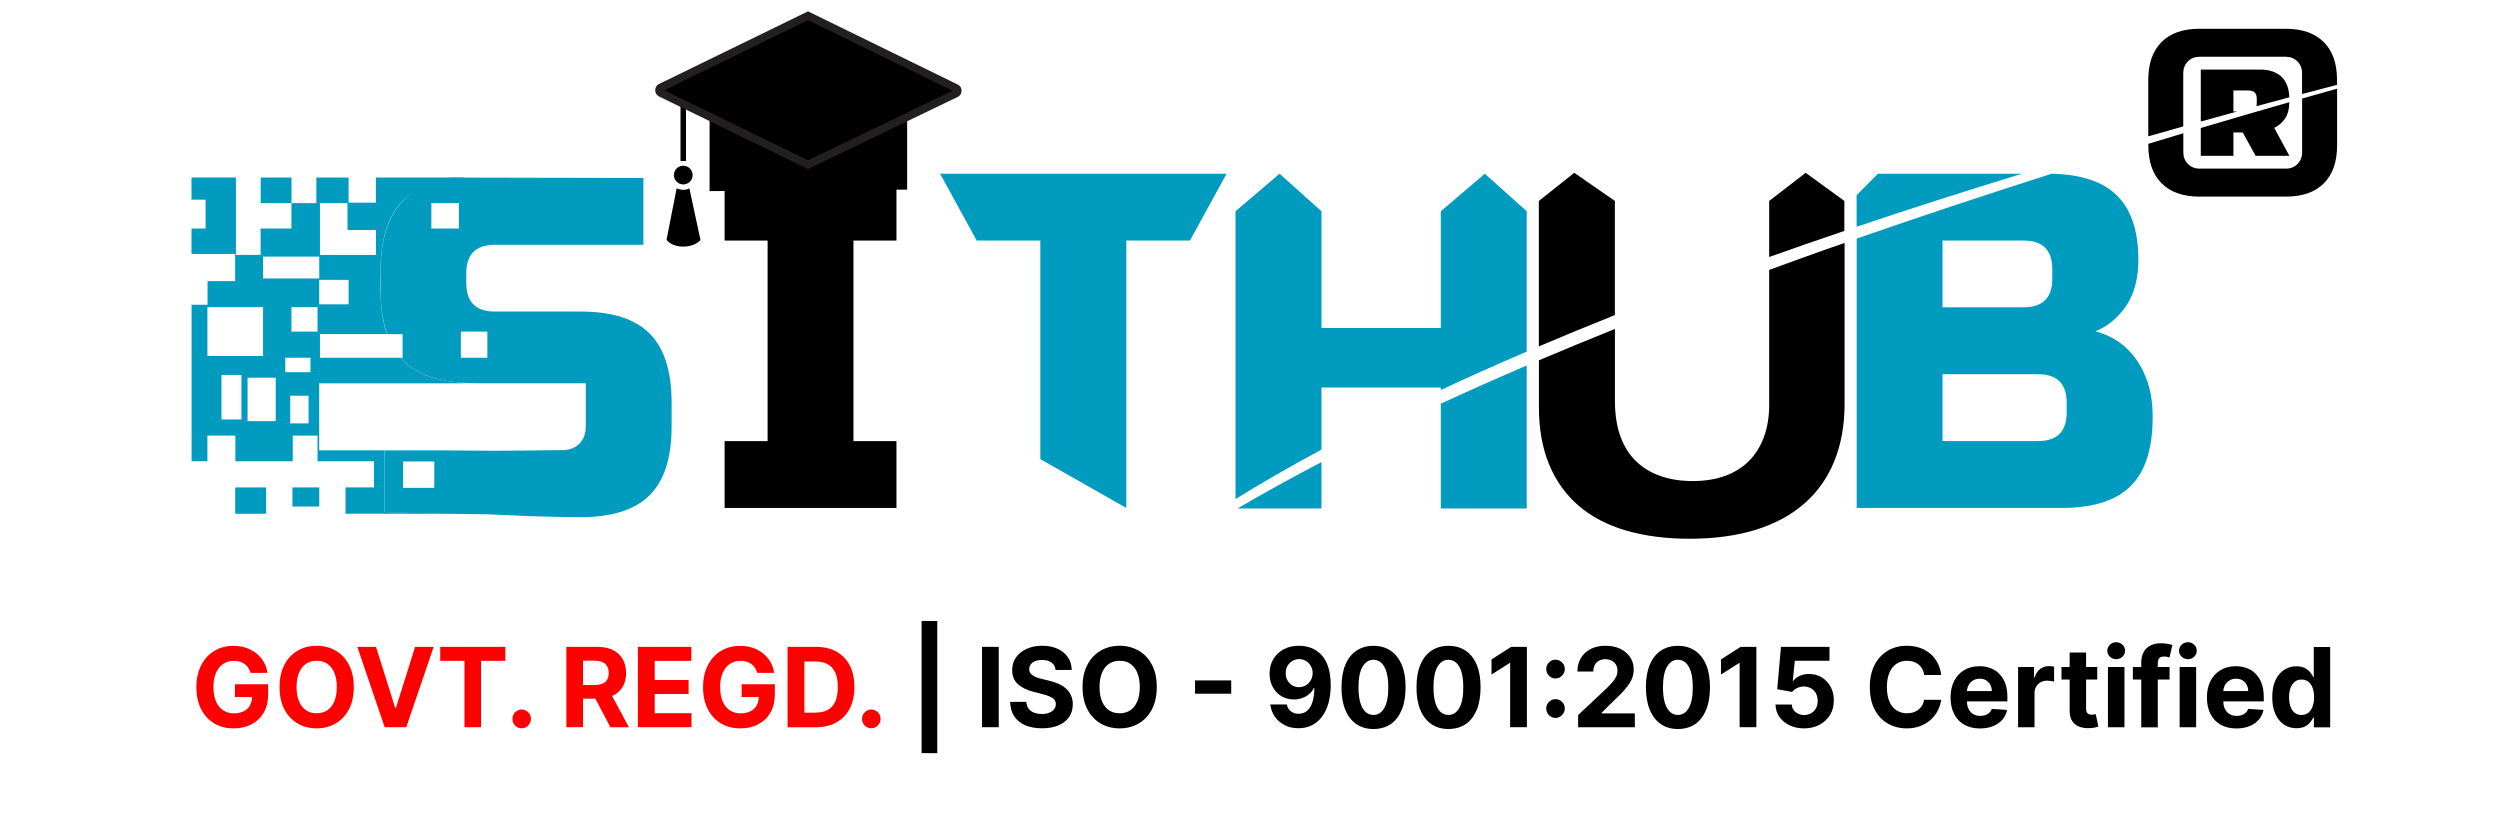 <?xml version="1.0" encoding="utf-8"?>
<!-- Generator: Adobe Illustrator 24.3.0, SVG Export Plug-In . SVG Version: 6.00 Build 0)  -->
<svg version="1.1" id="Layer_1" xmlns="http://www.w3.org/2000/svg" xmlns:xlink="http://www.w3.org/1999/xlink" x="0px" y="0px"
	 viewBox="0 0 318 106" style="enable-background:new 0 0 318 106;" xml:space="preserve">
<style type="text/css">
	.st0{fill:#009BBF;}
	.st1{stroke:#231F20;stroke-miterlimit:10;}
	.st2{fill:none;}
	.st3{fill:#999999;}
	.st4{fill:#00ADEE;}
	.st5{fill:#FF0000;}
</style>
<g>
	<path d="M114.04,64.61H92.17v-8.5h5.47V30.6h-5.47v-8.5h21.86v8.5h-5.47v25.51h5.47V64.61z"/>
	<path class="st0" d="M143.26,64.61l-10.93-6.21V30.6h-8.09l-4.66-8.5h36.44l-4.66,8.5h-8.09V64.61z"/>
	<g>
		<path d="M115.39,24.12l-25.13,0.19v-9l11.52,4.65c0.67,0.27,1.42,0.27,2.09,0l11.52-4.65V24.12z"/>
		<polygon points="87.26,20.49 86.56,20.49 86.56,10.37 87.26,10.64 		"/>
		<circle cx="86.91" cy="22.27" r="1.19"/>
		<path d="M89.1,30.53c-1.01,1.13-3.43,1.11-4.32-0.02l1.29-6.55c0.59,0.24,1.13,0.26,1.62,0L89.1,30.53z"/>
		<path class="st1" d="M102.78,20.95l-18.75-9.14c-0.25-0.12-0.25-0.55,0-0.67L102.78,2l18.86,9.22c0.23,0.11,0.23,0.52,0,0.64
			L102.78,20.95z"/>
	</g>
	<polygon class="st2" points="47.81,29.26 44.19,29.26 44.19,25.84 40.7,25.84 40.7,29.26 40.7,32.43 47.81,32.43 	"/>
	<rect x="54.87" y="25.84" class="st2" width="3.5" height="3.23"/>
	<rect x="40.61" y="35.59" class="st2" width="3.74" height="3.11"/>
	<rect x="26.38" y="39.07" class="st2" width="7.08" height="6.21"/>
	<rect x="33.46" y="32.64" class="st2" width="7.15" height="2.78"/>
	<path class="st2" d="M40.61,48.76v8.52h8.28v-0.05h7.66c0.83,0.02,1.63,0.04,2.41,0.05h0v0c5.68,0.08,9.83-0.04,12.43-0.05
		c0.02,0,0.05,0,0.07,0c0.93,0,1.67-0.27,2.22-0.82c0.55-0.55,0.82-1.28,0.82-2.22v-5.47H60.52c-0.54,0-1.06-0.02-1.57-0.05v0.07
		H40.61z"/>
	<polygon class="st2" points="58.61,45.5 58.95,45.5 61.99,45.5 61.99,42.18 58.95,42.18 58.61,42.18 	"/>
	<polygon class="st2" points="51.19,42.49 49.23,42.49 40.7,42.49 40.7,45.5 50.93,45.5 51.19,45.5 	"/>
	<rect x="37.08" y="39.07" class="st2" width="3.32" height="3.11"/>
	<rect x="51.27" y="58.69" class="st2" width="3.97" height="3.36"/>
	<rect x="28.17" y="47.69" class="st2" width="2.54" height="5.67"/>
	<rect x="36.29" y="45.5" class="st2" width="3.2" height="1.83"/>
	<rect x="31.49" y="48.05" class="st2" width="3.58" height="5.52"/>
	<rect x="36.92" y="50.34" class="st2" width="2.33" height="3.52"/>
	<rect x="33.16" y="22.58" class="st0" width="3.92" height="3.26"/>
	<rect x="37.2" y="62" class="st0" width="3.41" height="2.43"/>
	<polygon class="st3" points="58.95,57.29 58.95,57.29 58.95,57.29 	"/>
	<path class="st0" d="M82.63,42.42c-1.86-1.86-4.78-2.79-8.75-2.79H62.95c-2.43,0-3.64-1.21-3.64-3.64v-1.21
		c0-2.43,1.21-3.64,3.64-3.64h18.89v-8.5l-23.49-0.05c-0.54,0,0,0-0.46,0c-3.46,0-4.95,1.26-6.62,2.93
		c-1.92,1.92-2.88,5.01-2.88,9.26v1.82c0,2.31,0.29,4.28,0.86,5.9h1.96v3.01h-0.26c0.11,0.12,0.21,0.24,0.33,0.35
		c1.68,1.68,4.24,2.62,7.69,2.84c0.5,0.03,1.03,0.05,1.57,0.05h13.97v5.47c0,0.93-0.27,1.67-0.82,2.22
		c-0.55,0.55-1.29,0.82-2.22,0.82c-0.02,0-0.05,0-0.07,0c-2.6,0-6.75,0.13-12.43,0.05c0,0,0,0,0,0H48.89v7.85
		c5.42,0.15,6.36,0.18,10.07,0.22c0.78,0.01,1.69,0.02,2.78,0.03l5.59,0.24c1.54,0.05,3.02,0.09,4.46,0.11
		c0.71,0.01,1.42,0.02,2.1,0.02c3.97,0,6.88-0.93,8.75-2.79c1.86-1.86,2.79-4.78,2.79-8.75v-3.04
		C85.42,47.2,84.49,44.28,82.63,42.42z M58.37,29.07h-3.5v-3.23h3.5V29.07z M61.99,45.5h-3.03h-0.34v-3.32h0.34h3.03V45.5z
		 M55.24,62.06h-3.97v-3.36h3.97V62.06z"/>
	<path class="st4" d="M48.89,57.24v0.05h10.07c-0.77-0.01-1.58-0.03-2.41-0.05H48.89z"/>
	<rect x="36.92" y="50.34" class="st2" width="2.33" height="3.52"/>
	<rect x="31.49" y="48.05" class="st2" width="3.58" height="5.52"/>
	<rect x="36.29" y="45.5" class="st2" width="3.2" height="1.83"/>
	<rect x="26.38" y="39.07" class="st2" width="7.08" height="6.21"/>
	<rect x="28.17" y="47.69" class="st2" width="2.54" height="5.67"/>
	<rect x="37.08" y="39.07" class="st2" width="3.32" height="3.11"/>
	<rect x="33.46" y="32.64" class="st2" width="7.15" height="2.78"/>
	<polygon class="st2" points="44.19,25.84 40.7,25.84 40.7,29.26 40.7,32.43 47.81,32.43 47.81,29.26 44.19,29.26 	"/>
	<rect x="40.61" y="35.59" class="st2" width="3.74" height="3.11"/>
	<path class="st0" d="M58.95,22.67v-0.09H47.81v3.2h-3.47v-3.2h-4.1v3.26h-3.17v3.23h-3.92v3.35h-3.14v-9.85h-5.65v2.83h1.79v3.67
		h-1.79v3.23c1.24,0,4.27,0,5.55,0v3.46H26.4v3h-2.03v19.91h2.01v-3.26h3.56v3.26h7.3v-3.26h3.15v3.26h7.18V62h-3.62v3.35h15
		c-3.7-0.04-4.65-0.07-10.07-0.22v-7.85h-8.28v-8.52h18.35v-0.07c-3.69-0.26-6.22-1.19-8.02-3.19H40.7v-3.01h8.53
		c-0.77-1.97-0.92-5.17-0.85-7.72C48.44,26.94,51.33,23.18,58.95,22.67z M26.38,39.07h7.08v6.21h-7.08V39.07z M30.71,53.36h-2.54
		v-5.67h2.54V53.36z M35.07,53.57h-3.58v-5.52h3.58V53.57z M39.25,53.86h-2.33v-3.52h2.33V53.86z M39.49,47.34h-3.2V45.5h3.2V47.34z
		 M40.39,42.18h-3.32v-3.11h3.32V42.18z M33.46,35.42v-2.78h7.15v2.78H33.46z M44.34,38.71h-3.74v-3.11h3.74V38.71z M47.81,32.43
		H40.7v-3.17v-3.42h3.5v3.42h3.62V32.43z"/>
	<rect x="29.92" y="62" class="st0" width="3.93" height="3.35"/>
	<rect x="29.92" y="58.67" class="st4" width="0.03" height="0.09"/>
	<path class="st0" d="M168.09,64.68v-5.9c-3.71,1.94-7.28,3.91-10.69,5.9H168.09z"/>
	<path class="st0" d="M183.27,64.68h10.93V46.49c-3.71,1.59-7.36,3.21-10.93,4.86V64.68z"/>
	<path class="st0" d="M168.09,49.29h15.18v0.32c3.38-1.58,7.02-3.21,10.93-4.89V26.87l-5.33-4.77l-5.6,4.77v14.85h-15.18V26.87
		l-5.33-4.77l-5.6,4.77v36.61c3.07-1.91,6.69-4.01,10.93-6.29V49.29z"/>
	<path d="M205.41,25.56l-5.16-3.58l-4.51,3.58v18.5c3.06-1.3,6.28-2.63,9.67-3.98V25.56z"/>
	<path d="M229.68,21.98l-4.64,3.58v7.13c1.53-0.54,3.08-1.09,4.66-1.64c1.61-0.56,3.24-1.12,4.9-1.68v-3.81L229.68,21.98z"/>
	<path d="M229.7,32.64c-1.55,0.56-3.11,1.12-4.66,1.69v17.17c0,1.54-0.23,2.91-0.68,4.12c-0.45,1.21-1.1,2.23-1.93,3.05
		c-0.83,0.83-1.85,1.45-3.05,1.88c-0.55,0.2-1.14,0.35-1.75,0.45c-0.73,0.13-1.5,0.19-2.33,0.19c-1.5,0-2.85-0.21-4.06-0.63
		c-1.21-0.42-2.26-1.05-3.12-1.88c-0.87-0.84-1.54-1.89-2-3.17c-0.47-1.28-0.7-2.79-0.7-4.53v-9.14c-3.25,1.31-6.48,2.64-9.67,3.99
		v5.93c0,2.81,0.44,5.26,1.31,7.35c0.87,2.09,2.13,3.84,3.77,5.24c1.64,1.4,3.65,2.45,6.03,3.14c2.38,0.69,5.06,1.04,8.05,1.04
		c3.19,0,6-0.39,8.46-1.15c2.45-0.77,4.51-1.89,6.18-3.36c1.67-1.47,2.93-3.27,3.79-5.4c0.86-2.13,1.29-4.54,1.29-7.23V30.9
		C232.97,31.47,231.34,32.05,229.7,32.64z"/>
	<path class="st2" d="M259.24,47.61h-12.15v8.5h12.15c2.43,0,3.64-1.21,3.64-3.64v-1.21C262.88,48.82,261.67,47.61,259.24,47.61z"/>
	<path class="st2" d="M261.06,35.46v-1.21c0-2.43-1.21-3.64-3.64-3.64h-10.32v8.5h10.32C259.85,39.1,261.06,37.89,261.06,35.46z"/>
	<path class="st0" d="M266.53,42.14c1.54-0.61,2.83-1.67,3.89-3.19c1.05-1.52,1.58-3.49,1.58-5.92c0-3.68-0.93-6.43-2.79-8.23
		c-1.78-1.72-4.53-2.62-8.23-2.7c-7.99,2.54-16.34,5.3-24.81,8.25v34.26h26.11c3.97,0,6.88-0.93,8.75-2.79
		c1.86-1.86,2.79-4.78,2.79-8.75c0-1.66-0.2-3.12-0.61-4.37C272.03,45.22,269.81,43.03,266.53,42.14z M247.09,30.6h10.32
		c2.43,0,3.64,1.21,3.64,3.64v1.21c0,2.43-1.21,3.64-3.64,3.64h-10.32V30.6z M262.88,52.46c0,2.43-1.21,3.64-3.64,3.64h-12.15v-8.5
		h12.15c2.43,0,3.64,1.21,3.64,3.64V52.46z"/>
	<path class="st0" d="M238.88,22.1l-2.72,2.72v4.02c6.57-2.21,13.56-4.46,21.02-6.74H238.88z"/>
	<path class="st2" d="M279.94,8.85h7.56c1.19,0,2.1,0.32,2.74,0.96c0.61,0.61,0.93,1.47,0.96,2.58c0.54-0.14,1.09-0.29,1.64-0.43
		V9.29c0-0.59-0.2-1.09-0.59-1.48c-0.4-0.4-0.89-0.59-1.48-0.59h-10.97c-0.59,0-1.09,0.2-1.48,0.59c-0.4,0.4-0.59,0.89-0.59,1.48
		v6.79c0.74-0.21,1.48-0.41,2.22-0.62V8.85z"/>
	<path class="st2" d="M287.05,13.15v-0.59c0-0.69-0.35-1.04-1.04-1.04h-1.93v2.67h0.47c0.81-0.22,1.63-0.44,2.45-0.67
		C287.03,13.41,287.05,13.29,287.05,13.15z"/>
	<path class="st2" d="M290.63,15.12c-0.39,0.54-0.84,0.92-1.35,1.14l1.93,3.56h-4.3l-1.63-2.97h-1.19v2.97h-4.15v-3.54
		c-0.74,0.22-1.48,0.44-2.22,0.66v2.43c0,0.59,0.2,1.09,0.59,1.48c0.4,0.4,0.89,0.59,1.48,0.59h10.97c0.59,0,1.09-0.2,1.48-0.59
		c0.4-0.4,0.59-0.89,0.59-1.48v-6.85c-0.54,0.15-1.08,0.31-1.63,0.47C291.18,13.9,290.99,14.61,290.63,15.12z"/>
	<path d="M287.5,8.85h-7.56v6.61c1.53-0.42,3.07-0.85,4.62-1.28h-0.47v-2.67h1.93c0.69,0,1.04,0.35,1.04,1.04v0.59
		c0,0.14-0.02,0.26-0.05,0.37c1.38-0.38,2.78-0.75,4.19-1.13c-0.03-1.11-0.35-1.97-0.96-2.58C289.6,9.17,288.68,8.85,287.5,8.85z"/>
	<path d="M292.83,12.53v6.85c0,0.59-0.2,1.09-0.59,1.48c-0.4,0.4-0.89,0.59-1.48,0.59h-10.97c-0.59,0-1.09-0.2-1.48-0.59
		c-0.4-0.4-0.59-0.89-0.59-1.48v-2.43c-1.46,0.44-2.95,0.89-4.45,1.34v0.2c0,2.1,0.56,3.71,1.69,4.83c1.13,1.13,2.74,1.69,4.83,1.69
		h10.97c2.1,0,3.71-0.56,4.83-1.69c1.13-1.13,1.69-2.74,1.69-4.83v-7.21C295.84,11.68,294.36,12.1,292.83,12.53z"/>
	<path d="M279.94,19.82h4.15v-2.97h1.19l1.63,2.97h4.3l-1.93-3.56c0.51-0.22,0.96-0.6,1.35-1.14c0.37-0.52,0.56-1.23,0.57-2.12
		c-3.57,1.02-7.34,2.12-11.26,3.28V19.82z"/>
	<path d="M277.71,9.29c0-0.59,0.2-1.09,0.59-1.48c0.4-0.4,0.89-0.59,1.48-0.59h10.97c0.59,0,1.09,0.2,1.48,0.59
		c0.4,0.4,0.59,0.89,0.59,1.48v2.67c1.47-0.39,2.95-0.78,4.45-1.17v-0.61c0-2.1-0.56-3.71-1.69-4.83c-1.13-1.13-2.74-1.69-4.83-1.69
		h-10.97c-2.1,0-3.71,0.56-4.83,1.69c-1.13,1.13-1.69,2.74-1.69,4.83v7.16c1.47-0.42,2.95-0.84,4.45-1.26V9.29z"/>
</g>
<g>
	<path class="st5" d="M31.87,85.59c-0.07-0.24-0.17-0.46-0.29-0.65c-0.12-0.19-0.28-0.35-0.46-0.48c-0.18-0.13-0.38-0.23-0.61-0.3
		s-0.48-0.1-0.76-0.1c-0.52,0-0.97,0.13-1.36,0.39c-0.39,0.26-0.69,0.64-0.91,1.13c-0.22,0.5-0.33,1.1-0.33,1.81
		c0,0.71,0.11,1.32,0.32,1.82c0.21,0.5,0.52,0.88,0.91,1.14c0.39,0.26,0.85,0.39,1.38,0.39c0.48,0,0.9-0.09,1.24-0.26
		c0.34-0.17,0.61-0.42,0.79-0.74c0.18-0.32,0.27-0.7,0.27-1.13l0.43,0.06h-2.6v-1.63h4.22v1.29c0,0.9-0.19,1.67-0.56,2.31
		c-0.37,0.64-0.89,1.14-1.55,1.49s-1.41,0.52-2.26,0.52c-0.95,0-1.78-0.21-2.49-0.64c-0.72-0.42-1.27-1.03-1.67-1.81
		c-0.4-0.78-0.6-1.72-0.6-2.79c0-0.83,0.12-1.57,0.36-2.22c0.24-0.65,0.57-1.2,1-1.66c0.43-0.45,0.93-0.8,1.5-1.03
		c0.57-0.24,1.19-0.35,1.86-0.35c0.57,0,1.1,0.08,1.6,0.25c0.49,0.17,0.93,0.41,1.31,0.71c0.38,0.31,0.69,0.67,0.94,1.09
		c0.24,0.42,0.4,0.88,0.47,1.39H31.87z"/>
	<path class="st5" d="M45,87.39c0,1.12-0.21,2.06-0.62,2.85c-0.42,0.78-0.98,1.38-1.69,1.79s-1.52,0.62-2.41,0.62
		c-0.9,0-1.7-0.21-2.41-0.62c-0.71-0.41-1.28-1.01-1.69-1.79s-0.62-1.73-0.62-2.84c0-1.12,0.21-2.06,0.62-2.85s0.98-1.38,1.69-1.79
		s1.52-0.62,2.41-0.62c0.89,0,1.69,0.21,2.41,0.62s1.28,1.01,1.69,1.79C44.79,85.33,45,86.28,45,87.39z M42.84,87.39
		c0-0.72-0.11-1.33-0.32-1.83c-0.21-0.5-0.51-0.87-0.89-1.13c-0.38-0.26-0.83-0.38-1.35-0.38c-0.52,0-0.97,0.13-1.35,0.38
		c-0.38,0.26-0.68,0.63-0.89,1.13c-0.21,0.5-0.32,1.1-0.32,1.83s0.11,1.33,0.32,1.83c0.21,0.5,0.51,0.87,0.89,1.13
		c0.38,0.26,0.83,0.38,1.35,0.38c0.52,0,0.96-0.13,1.35-0.38c0.38-0.26,0.68-0.63,0.89-1.13C42.73,88.72,42.84,88.12,42.84,87.39z"
		/>
	<path class="st5" d="M47.83,82.28l2.44,7.77h0.09l2.44-7.77h2.36l-3.48,10.22h-2.75l-3.48-10.22H47.83z"/>
	<path class="st5" d="M56,84.06v-1.78h8.28v1.78h-3.09v8.44h-2.11v-8.44H56z"/>
	<path class="st5" d="M66.36,92.64c-0.33,0-0.6-0.12-0.83-0.35c-0.23-0.23-0.35-0.52-0.35-0.85c0-0.33,0.12-0.61,0.35-0.84
		c0.23-0.23,0.51-0.35,0.83-0.35c0.31,0,0.59,0.12,0.83,0.35c0.24,0.23,0.35,0.51,0.35,0.84c0,0.22-0.06,0.42-0.17,0.6
		s-0.25,0.33-0.43,0.43C66.77,92.58,66.57,92.64,66.36,92.64z"/>
	<path class="st5" d="M72.04,92.51V82.28h3.98c0.76,0,1.41,0.14,1.95,0.41c0.54,0.27,0.95,0.66,1.24,1.16
		c0.28,0.5,0.43,1.09,0.43,1.76c0,0.68-0.14,1.26-0.43,1.75c-0.29,0.49-0.71,0.86-1.25,1.12c-0.55,0.26-1.21,0.39-1.98,0.39H73.3
		v-1.74h2.32c0.41,0,0.75-0.06,1.01-0.17c0.27-0.11,0.47-0.28,0.6-0.51s0.2-0.51,0.2-0.84c0-0.34-0.07-0.63-0.2-0.86
		c-0.13-0.23-0.33-0.41-0.61-0.53c-0.27-0.12-0.61-0.18-1.02-0.18h-1.44v8.46H72.04z M77.49,87.85L80,92.51h-2.35l-2.45-4.65H77.49z
		"/>
	<path class="st5" d="M81.14,92.51V82.28h6.8v1.78h-4.66v2.44h4.31v1.78h-4.31v2.44h4.68v1.78H81.14z"/>
	<path class="st5" d="M96.32,85.59c-0.07-0.24-0.17-0.46-0.29-0.65c-0.12-0.19-0.28-0.35-0.46-0.48c-0.18-0.13-0.38-0.23-0.61-0.3
		s-0.48-0.1-0.76-0.1c-0.52,0-0.97,0.13-1.36,0.39c-0.39,0.26-0.69,0.64-0.91,1.13c-0.22,0.5-0.33,1.1-0.33,1.81
		c0,0.71,0.11,1.32,0.32,1.82c0.21,0.5,0.52,0.88,0.91,1.14c0.39,0.26,0.85,0.39,1.38,0.39c0.48,0,0.9-0.09,1.24-0.26
		c0.34-0.17,0.61-0.42,0.79-0.74c0.18-0.32,0.27-0.7,0.27-1.13l0.43,0.06h-2.6v-1.63h4.22v1.29c0,0.9-0.19,1.67-0.56,2.31
		c-0.37,0.64-0.89,1.14-1.55,1.49s-1.41,0.52-2.26,0.52c-0.95,0-1.78-0.21-2.49-0.64c-0.72-0.42-1.27-1.03-1.67-1.81
		c-0.4-0.78-0.6-1.72-0.6-2.79c0-0.83,0.12-1.57,0.36-2.22c0.24-0.65,0.57-1.2,1-1.66c0.43-0.45,0.93-0.8,1.5-1.03
		c0.57-0.24,1.19-0.35,1.86-0.35c0.57,0,1.1,0.08,1.6,0.25c0.49,0.17,0.93,0.41,1.31,0.71c0.38,0.31,0.69,0.67,0.94,1.09
		c0.24,0.42,0.4,0.88,0.47,1.39H96.32z"/>
	<path class="st5" d="M103.76,92.51h-3.58V82.28h3.6c1.01,0,1.89,0.2,2.62,0.61c0.73,0.41,1.3,0.99,1.69,1.75
		c0.4,0.76,0.59,1.67,0.59,2.74c0,1.06-0.2,1.98-0.59,2.75c-0.4,0.77-0.96,1.35-1.7,1.76C105.67,92.3,104.78,92.51,103.76,92.51z
		 M102.32,90.65h1.35c0.63,0,1.16-0.11,1.59-0.34c0.43-0.23,0.76-0.58,0.98-1.06c0.22-0.48,0.33-1.1,0.33-1.86
		c0-0.76-0.11-1.37-0.33-1.85c-0.22-0.48-0.54-0.83-0.97-1.06s-0.96-0.34-1.59-0.34h-1.36V90.65z"/>
	<path class="st5" d="M110.83,92.64c-0.33,0-0.6-0.12-0.83-0.35c-0.23-0.23-0.35-0.52-0.35-0.85c0-0.33,0.12-0.61,0.35-0.84
		c0.23-0.23,0.51-0.35,0.83-0.35c0.31,0,0.59,0.12,0.83,0.35c0.24,0.23,0.35,0.51,0.35,0.84c0,0.22-0.06,0.42-0.17,0.6
		s-0.25,0.33-0.43,0.43C111.24,92.58,111.04,92.64,110.83,92.64z"/>
	<path d="M119.22,78.99V95.8h-1.99V78.99H119.22z"/>
	<path d="M127.04,82.28v10.22h-2.13V82.28H127.04z"/>
	<path d="M134.27,85.22c-0.04-0.4-0.21-0.72-0.51-0.94c-0.3-0.22-0.7-0.33-1.22-0.33c-0.35,0-0.64,0.05-0.88,0.15
		c-0.24,0.1-0.42,0.23-0.55,0.41s-0.19,0.37-0.19,0.59c-0.01,0.18,0.03,0.34,0.12,0.48c0.08,0.14,0.2,0.25,0.35,0.35
		c0.15,0.1,0.32,0.18,0.51,0.25c0.19,0.07,0.4,0.13,0.62,0.18l0.91,0.22c0.44,0.1,0.84,0.23,1.21,0.4c0.37,0.17,0.69,0.37,0.96,0.61
		c0.27,0.24,0.48,0.53,0.63,0.86c0.15,0.33,0.23,0.71,0.23,1.13c0,0.63-0.16,1.17-0.47,1.62c-0.31,0.46-0.76,0.81-1.34,1.06
		c-0.58,0.25-1.28,0.38-2.1,0.38c-0.81,0-1.52-0.13-2.12-0.38s-1.07-0.63-1.41-1.13c-0.34-0.5-0.51-1.11-0.53-1.85h2.06
		c0.02,0.34,0.12,0.63,0.29,0.86c0.17,0.23,0.4,0.4,0.69,0.51s0.62,0.17,0.99,0.17c0.36,0,0.68-0.05,0.94-0.16s0.48-0.25,0.62-0.44
		c0.15-0.19,0.22-0.41,0.22-0.65c0-0.23-0.07-0.42-0.2-0.58c-0.13-0.16-0.33-0.29-0.58-0.4c-0.25-0.11-0.57-0.21-0.93-0.3l-1.1-0.28
		c-0.85-0.21-1.52-0.54-2.01-0.98c-0.49-0.45-0.74-1.05-0.73-1.8c0-0.62,0.16-1.16,0.49-1.62c0.33-0.46,0.78-0.82,1.36-1.08
		c0.58-0.26,1.23-0.39,1.97-0.39c0.75,0,1.4,0.13,1.96,0.39c0.56,0.26,1,0.62,1.31,1.08c0.31,0.46,0.47,1,0.48,1.61H134.27z"/>
	<path d="M147.14,87.39c0,1.12-0.21,2.06-0.62,2.85c-0.42,0.78-0.98,1.38-1.69,1.79s-1.52,0.62-2.41,0.62c-0.9,0-1.7-0.21-2.41-0.62
		c-0.71-0.41-1.28-1.01-1.69-1.79s-0.62-1.73-0.62-2.84c0-1.12,0.21-2.06,0.62-2.85s0.98-1.38,1.69-1.79s1.52-0.62,2.41-0.62
		c0.89,0,1.69,0.21,2.41,0.62s1.28,1.01,1.69,1.79C146.94,85.33,147.14,86.28,147.14,87.39z M144.98,87.39
		c0-0.72-0.11-1.33-0.32-1.83c-0.21-0.5-0.51-0.87-0.89-1.13c-0.38-0.26-0.83-0.38-1.35-0.38c-0.52,0-0.97,0.13-1.35,0.38
		c-0.38,0.26-0.68,0.63-0.89,1.13c-0.21,0.5-0.32,1.1-0.32,1.83s0.11,1.33,0.32,1.83c0.21,0.5,0.51,0.87,0.89,1.13
		c0.38,0.26,0.83,0.38,1.35,0.38c0.52,0,0.96-0.13,1.35-0.38c0.38-0.26,0.68-0.63,0.89-1.13C144.88,88.72,144.98,88.12,144.98,87.39
		z"/>
	<path d="M156.61,86.55v1.69h-4.6v-1.69H156.61z"/>
	<path d="M165.24,82.14c0.52,0,1.02,0.09,1.5,0.26c0.48,0.18,0.91,0.46,1.29,0.84c0.38,0.39,0.68,0.9,0.9,1.54
		c0.22,0.64,0.33,1.42,0.34,2.34c0,0.87-0.1,1.64-0.29,2.32c-0.19,0.68-0.47,1.26-0.83,1.73c-0.36,0.48-0.79,0.84-1.29,1.09
		c-0.5,0.25-1.07,0.37-1.69,0.37c-0.67,0-1.27-0.13-1.78-0.4s-0.93-0.63-1.24-1.08c-0.31-0.46-0.5-0.97-0.57-1.54h2.1
		c0.08,0.37,0.25,0.66,0.52,0.87c0.26,0.21,0.59,0.31,0.97,0.31c0.66,0,1.16-0.29,1.5-0.87c0.34-0.58,0.51-1.38,0.52-2.39h-0.07
		c-0.15,0.3-0.36,0.56-0.61,0.77s-0.55,0.38-0.88,0.5c-0.33,0.12-0.68,0.17-1.05,0.17c-0.59,0-1.12-0.14-1.59-0.42
		s-0.83-0.67-1.1-1.17c-0.27-0.5-0.4-1.06-0.4-1.7c0-0.69,0.15-1.3,0.47-1.83s0.76-0.96,1.32-1.26S164.49,82.14,165.24,82.14z
		 M165.25,83.84c-0.33,0-0.62,0.08-0.88,0.24c-0.26,0.16-0.46,0.38-0.61,0.64c-0.15,0.27-0.22,0.57-0.22,0.9
		c0,0.34,0.07,0.64,0.22,0.91s0.35,0.48,0.6,0.64c0.25,0.16,0.54,0.24,0.87,0.24c0.25,0,0.47-0.05,0.69-0.14
		c0.21-0.09,0.39-0.22,0.55-0.39s0.28-0.36,0.37-0.57c0.09-0.22,0.13-0.45,0.13-0.69c0-0.32-0.08-0.62-0.23-0.89
		c-0.15-0.27-0.35-0.49-0.61-0.65S165.58,83.84,165.25,83.84z"/>
	<path d="M174.7,92.73c-0.85,0-1.57-0.21-2.18-0.63c-0.61-0.42-1.08-1.03-1.4-1.82c-0.33-0.8-0.49-1.75-0.48-2.87
		c0-1.12,0.16-2.07,0.49-2.85c0.33-0.79,0.79-1.38,1.4-1.79s1.33-0.62,2.18-0.62s1.57,0.21,2.18,0.62c0.61,0.41,1.08,1.01,1.41,1.79
		c0.33,0.78,0.49,1.73,0.49,2.85c0,1.12-0.16,2.08-0.49,2.88c-0.33,0.79-0.79,1.4-1.4,1.82C176.27,92.52,175.55,92.73,174.7,92.73z
		 M174.7,90.94c0.58,0,1.04-0.29,1.38-0.88s0.52-1.47,0.51-2.65c0-0.78-0.08-1.42-0.23-1.94c-0.16-0.52-0.38-0.9-0.66-1.16
		c-0.28-0.26-0.62-0.39-1-0.39c-0.57,0-1.03,0.29-1.38,0.87c-0.34,0.58-0.52,1.46-0.52,2.62c0,0.79,0.08,1.44,0.23,1.96
		c0.16,0.52,0.38,0.92,0.66,1.18C173.98,90.81,174.32,90.94,174.7,90.94z"/>
	<path d="M184.24,92.73c-0.85,0-1.57-0.21-2.18-0.63c-0.61-0.42-1.08-1.03-1.4-1.82c-0.33-0.8-0.49-1.75-0.48-2.87
		c0-1.12,0.16-2.07,0.49-2.85c0.33-0.79,0.79-1.38,1.4-1.79s1.33-0.62,2.18-0.62s1.57,0.21,2.18,0.62c0.61,0.41,1.08,1.01,1.41,1.79
		c0.33,0.78,0.49,1.73,0.49,2.85c0,1.12-0.16,2.08-0.49,2.88c-0.33,0.79-0.79,1.4-1.4,1.82C185.82,92.52,185.09,92.73,184.24,92.73z
		 M184.24,90.94c0.58,0,1.04-0.29,1.38-0.88s0.52-1.47,0.51-2.65c0-0.78-0.08-1.42-0.23-1.94c-0.16-0.52-0.38-0.9-0.66-1.16
		s-0.62-0.39-1-0.39c-0.57,0-1.03,0.29-1.38,0.87c-0.34,0.58-0.52,1.46-0.52,2.62c0,0.79,0.08,1.44,0.23,1.96
		c0.16,0.52,0.38,0.92,0.66,1.18C183.52,90.81,183.86,90.94,184.24,90.94z"/>
	<path d="M194.22,82.28v10.22h-2.13v-8.17h-0.06l-2.31,1.47v-1.92l2.5-1.6H194.22z"/>
	<path d="M197.86,86.3c-0.33,0-0.6-0.12-0.83-0.35c-0.23-0.23-0.35-0.52-0.35-0.85c0-0.33,0.12-0.6,0.35-0.84s0.51-0.35,0.83-0.35
		c0.32,0,0.59,0.12,0.83,0.35s0.35,0.51,0.35,0.84c0,0.22-0.05,0.43-0.17,0.61c-0.11,0.18-0.25,0.33-0.43,0.43
		C198.27,86.25,198.08,86.3,197.86,86.3z M197.86,91.32c-0.33,0-0.6-0.12-0.83-0.35c-0.23-0.23-0.35-0.52-0.35-0.85
		c0-0.33,0.12-0.61,0.35-0.84c0.23-0.23,0.51-0.35,0.83-0.35c0.32,0,0.59,0.12,0.83,0.35c0.24,0.23,0.35,0.51,0.35,0.84
		c0,0.22-0.05,0.42-0.17,0.6c-0.11,0.18-0.25,0.33-0.43,0.43C198.27,91.26,198.08,91.32,197.86,91.32z"/>
	<path d="M200.74,92.51v-1.56l3.59-3.37c0.31-0.3,0.56-0.57,0.77-0.81c0.21-0.24,0.37-0.48,0.48-0.71c0.11-0.23,0.16-0.48,0.16-0.75
		c0-0.3-0.07-0.56-0.2-0.78c-0.13-0.22-0.32-0.39-0.55-0.5c-0.23-0.12-0.5-0.18-0.79-0.18c-0.31,0-0.58,0.06-0.81,0.19
		c-0.23,0.13-0.41,0.31-0.53,0.54s-0.19,0.52-0.19,0.84h-2.02c0-0.67,0.15-1.25,0.45-1.74c0.3-0.49,0.72-0.87,1.26-1.14
		s1.16-0.4,1.86-0.4c0.72,0,1.35,0.13,1.89,0.39c0.54,0.26,0.95,0.62,1.25,1.07c0.3,0.46,0.45,0.98,0.45,1.57
		c0,0.39-0.08,0.77-0.22,1.14c-0.15,0.38-0.41,0.79-0.79,1.25c-0.38,0.46-0.92,1.01-1.61,1.65l-1.47,1.46v0.07h4.23v1.77H200.74z"/>
	<path d="M213.43,92.73c-0.85,0-1.58-0.21-2.18-0.63c-0.61-0.42-1.08-1.03-1.4-1.82c-0.33-0.8-0.49-1.75-0.49-2.87
		c0-1.12,0.16-2.07,0.49-2.85c0.33-0.79,0.79-1.38,1.4-1.79c0.61-0.41,1.33-0.62,2.18-0.62s1.57,0.21,2.18,0.62
		c0.61,0.41,1.08,1.01,1.41,1.79c0.33,0.78,0.49,1.73,0.49,2.85c0,1.12-0.16,2.08-0.49,2.88c-0.33,0.79-0.79,1.4-1.4,1.82
		C215.01,92.52,214.28,92.73,213.43,92.73z M213.43,90.94c0.58,0,1.04-0.29,1.38-0.88s0.52-1.47,0.51-2.65
		c0-0.78-0.08-1.42-0.23-1.94c-0.16-0.52-0.38-0.9-0.66-1.16s-0.62-0.39-1-0.39c-0.57,0-1.03,0.29-1.38,0.87
		c-0.34,0.58-0.52,1.46-0.52,2.62c0,0.79,0.08,1.44,0.23,1.96c0.16,0.52,0.38,0.92,0.66,1.18
		C212.71,90.81,213.05,90.94,213.43,90.94z"/>
	<path d="M223.41,82.28v10.22h-2.13v-8.17h-0.06l-2.31,1.47v-1.92l2.5-1.6H223.41z"/>
	<path d="M229.49,92.65c-0.7,0-1.32-0.13-1.86-0.39c-0.54-0.26-0.97-0.62-1.29-1.07s-0.48-0.98-0.5-1.57h2.07
		c0.02,0.4,0.19,0.72,0.49,0.96c0.31,0.25,0.67,0.37,1.09,0.37c0.33,0,0.63-0.08,0.89-0.23s0.46-0.36,0.61-0.63
		c0.15-0.27,0.22-0.58,0.22-0.94c0-0.36-0.08-0.67-0.22-0.95c-0.15-0.27-0.36-0.49-0.62-0.64s-0.56-0.23-0.9-0.24
		c-0.3,0-0.58,0.06-0.86,0.19s-0.49,0.29-0.65,0.5l-1.9-0.34l0.48-5.39h6.17v1.77h-4.41l-0.26,2.56h0.06
		c0.18-0.25,0.44-0.46,0.8-0.63c0.36-0.17,0.76-0.25,1.2-0.25c0.61,0,1.15,0.15,1.62,0.43c0.48,0.29,0.85,0.69,1.13,1.19
		c0.28,0.5,0.41,1.08,0.41,1.74c0,0.69-0.15,1.3-0.47,1.83c-0.32,0.53-0.76,0.95-1.33,1.26C230.9,92.49,230.24,92.65,229.49,92.65z"
		/>
	<path d="M246.92,85.86h-2.16c-0.04-0.28-0.12-0.53-0.24-0.76c-0.12-0.22-0.28-0.41-0.47-0.57c-0.19-0.16-0.41-0.28-0.66-0.36
		c-0.25-0.08-0.52-0.12-0.8-0.12c-0.52,0-0.98,0.13-1.36,0.39c-0.39,0.26-0.69,0.64-0.9,1.14c-0.21,0.5-0.32,1.1-0.32,1.81
		c0,0.73,0.11,1.34,0.32,1.84s0.52,0.87,0.9,1.12c0.39,0.25,0.84,0.38,1.34,0.38c0.29,0,0.55-0.04,0.79-0.11
		c0.25-0.08,0.46-0.19,0.65-0.34c0.19-0.15,0.35-0.33,0.48-0.54c0.13-0.21,0.21-0.46,0.26-0.73l2.16,0.01
		c-0.06,0.47-0.19,0.92-0.42,1.36c-0.22,0.43-0.52,0.82-0.89,1.16c-0.37,0.34-0.82,0.61-1.33,0.81s-1.09,0.3-1.74,0.3
		c-0.9,0-1.7-0.21-2.41-0.62c-0.71-0.41-1.27-1.01-1.67-1.79c-0.41-0.78-0.61-1.73-0.61-2.84c0-1.12,0.21-2.06,0.62-2.85
		c0.41-0.78,0.98-1.38,1.68-1.79s1.51-0.62,2.39-0.62c0.58,0,1.13,0.08,1.63,0.25c0.5,0.17,0.94,0.41,1.33,0.73
		c0.39,0.32,0.7,0.71,0.95,1.17C246.69,84.74,246.85,85.27,246.92,85.86z"/>
	<path d="M251.86,92.66c-0.78,0-1.45-0.16-2.01-0.48s-0.99-0.78-1.29-1.37c-0.3-0.59-0.45-1.29-0.45-2.1c0-0.79,0.15-1.48,0.45-2.08
		c0.3-0.6,0.73-1.06,1.28-1.39c0.55-0.33,1.2-0.5,1.94-0.5c0.5,0,0.96,0.08,1.4,0.24s0.81,0.4,1.13,0.73
		c0.32,0.32,0.58,0.73,0.76,1.22c0.18,0.49,0.27,1.06,0.27,1.71v0.58h-6.39V87.9h4.41c0-0.31-0.07-0.58-0.2-0.81
		c-0.13-0.24-0.31-0.42-0.54-0.56s-0.5-0.2-0.8-0.2c-0.32,0-0.6,0.07-0.84,0.22c-0.25,0.15-0.44,0.35-0.57,0.59
		s-0.21,0.52-0.21,0.83v1.25c0,0.38,0.07,0.71,0.21,0.98s0.34,0.49,0.59,0.64c0.26,0.15,0.56,0.22,0.91,0.22
		c0.23,0,0.45-0.03,0.64-0.1c0.19-0.07,0.36-0.17,0.5-0.3c0.14-0.13,0.24-0.3,0.32-0.49l1.94,0.13c-0.1,0.47-0.3,0.88-0.6,1.24
		c-0.3,0.35-0.69,0.62-1.17,0.82C253.03,92.56,252.48,92.66,251.86,92.66z"/>
	<path d="M256.7,92.51v-7.67h2.03v1.34h0.08c0.14-0.48,0.37-0.84,0.69-1.08c0.33-0.25,0.7-0.37,1.12-0.37
		c0.11,0,0.22,0.01,0.34,0.02c0.12,0.01,0.23,0.03,0.32,0.06v1.89c-0.1-0.03-0.24-0.06-0.41-0.08s-0.33-0.04-0.48-0.04
		c-0.31,0-0.58,0.07-0.82,0.2c-0.24,0.13-0.43,0.32-0.57,0.56c-0.14,0.24-0.21,0.52-0.21,0.83v4.34H256.7z"/>
	<path d="M266.77,84.84v1.6h-4.55v-1.6H266.77z M263.25,83h2.1v7.15c0,0.2,0.03,0.35,0.09,0.46c0.06,0.11,0.14,0.18,0.25,0.23
		c0.11,0.04,0.23,0.07,0.37,0.07c0.1,0,0.2-0.01,0.29-0.03c0.1-0.02,0.17-0.03,0.23-0.04l0.33,1.58c-0.11,0.03-0.25,0.07-0.44,0.12
		s-0.42,0.07-0.69,0.08c-0.5,0.02-0.95-0.05-1.33-0.2c-0.38-0.16-0.67-0.4-0.88-0.73c-0.21-0.33-0.31-0.75-0.31-1.25V83z"/>
	<path d="M269.18,83.85c-0.31,0-0.58-0.11-0.8-0.32c-0.22-0.21-0.33-0.46-0.33-0.76c0-0.29,0.11-0.54,0.33-0.76
		c0.22-0.21,0.49-0.32,0.8-0.32c0.31,0,0.58,0.11,0.8,0.32c0.22,0.21,0.33,0.46,0.33,0.76c0,0.3-0.11,0.55-0.33,0.76
		C269.76,83.74,269.5,83.85,269.18,83.85z M268.13,92.51v-7.67h2.1v7.67H268.13z"/>
	<path d="M275.97,84.84v1.6h-4.67v-1.6H275.97z M272.37,92.51v-8.22c0-0.56,0.11-1.02,0.32-1.38c0.21-0.37,0.51-0.64,0.88-0.82
		c0.37-0.18,0.8-0.27,1.28-0.27c0.32,0,0.62,0.03,0.88,0.08s0.47,0.09,0.6,0.13l-0.37,1.6c-0.08-0.03-0.18-0.05-0.3-0.08
		s-0.24-0.04-0.37-0.04c-0.31,0-0.52,0.07-0.64,0.22c-0.12,0.14-0.18,0.35-0.18,0.61v8.18H272.37z"/>
	<path d="M278.3,83.85c-0.31,0-0.58-0.11-0.8-0.32c-0.22-0.21-0.33-0.46-0.33-0.76c0-0.29,0.11-0.54,0.33-0.76
		c0.22-0.21,0.49-0.32,0.8-0.32c0.31,0,0.58,0.11,0.8,0.32c0.22,0.21,0.33,0.46,0.33,0.76c0,0.3-0.11,0.55-0.33,0.76
		C278.88,83.74,278.62,83.85,278.3,83.85z M277.25,92.51v-7.67h2.1v7.67H277.25z"/>
	<path d="M284.47,92.66c-0.78,0-1.45-0.16-2.01-0.48s-0.99-0.78-1.29-1.37c-0.3-0.59-0.45-1.29-0.45-2.1c0-0.79,0.15-1.48,0.45-2.08
		c0.3-0.6,0.73-1.06,1.28-1.39c0.55-0.33,1.2-0.5,1.94-0.5c0.5,0,0.96,0.08,1.4,0.24s0.81,0.4,1.13,0.73
		c0.32,0.32,0.58,0.73,0.76,1.22c0.18,0.49,0.27,1.06,0.27,1.71v0.58h-6.39V87.9h4.41c0-0.31-0.07-0.58-0.2-0.81
		c-0.13-0.24-0.31-0.42-0.54-0.56s-0.5-0.2-0.8-0.2c-0.32,0-0.6,0.07-0.84,0.22c-0.25,0.15-0.44,0.35-0.57,0.59
		s-0.21,0.52-0.21,0.83v1.25c0,0.38,0.07,0.71,0.21,0.98s0.34,0.49,0.59,0.64c0.26,0.15,0.56,0.22,0.91,0.22
		c0.23,0,0.45-0.03,0.64-0.1c0.19-0.07,0.36-0.17,0.5-0.3c0.14-0.13,0.24-0.3,0.32-0.49l1.94,0.13c-0.1,0.47-0.3,0.88-0.6,1.24
		c-0.3,0.35-0.69,0.62-1.17,0.82C285.64,92.56,285.09,92.66,284.47,92.66z"/>
	<path d="M292.1,92.63c-0.57,0-1.09-0.15-1.56-0.45c-0.46-0.3-0.83-0.75-1.1-1.33c-0.27-0.59-0.41-1.31-0.41-2.16
		c0-0.88,0.14-1.61,0.42-2.19c0.28-0.58,0.65-1.02,1.12-1.31c0.46-0.29,0.97-0.44,1.53-0.44c0.42,0,0.78,0.07,1.06,0.22
		c0.28,0.15,0.51,0.33,0.69,0.54c0.18,0.21,0.31,0.42,0.4,0.63h0.06v-3.84h2.09v10.22h-2.07v-1.23h-0.09
		c-0.1,0.21-0.24,0.42-0.42,0.63c-0.18,0.21-0.41,0.38-0.69,0.52C292.85,92.56,292.5,92.63,292.1,92.63z M292.76,90.94
		c0.34,0,0.62-0.09,0.86-0.28c0.23-0.19,0.42-0.45,0.54-0.79c0.13-0.34,0.19-0.74,0.19-1.19s-0.06-0.85-0.19-1.19
		s-0.31-0.6-0.54-0.78c-0.24-0.18-0.52-0.27-0.86-0.27c-0.34,0-0.63,0.09-0.87,0.29c-0.24,0.19-0.42,0.45-0.54,0.79
		c-0.12,0.34-0.18,0.73-0.18,1.17c0,0.45,0.06,0.84,0.18,1.18c0.12,0.34,0.3,0.61,0.54,0.8S292.42,90.94,292.76,90.94z"/>
</g>
</svg>
